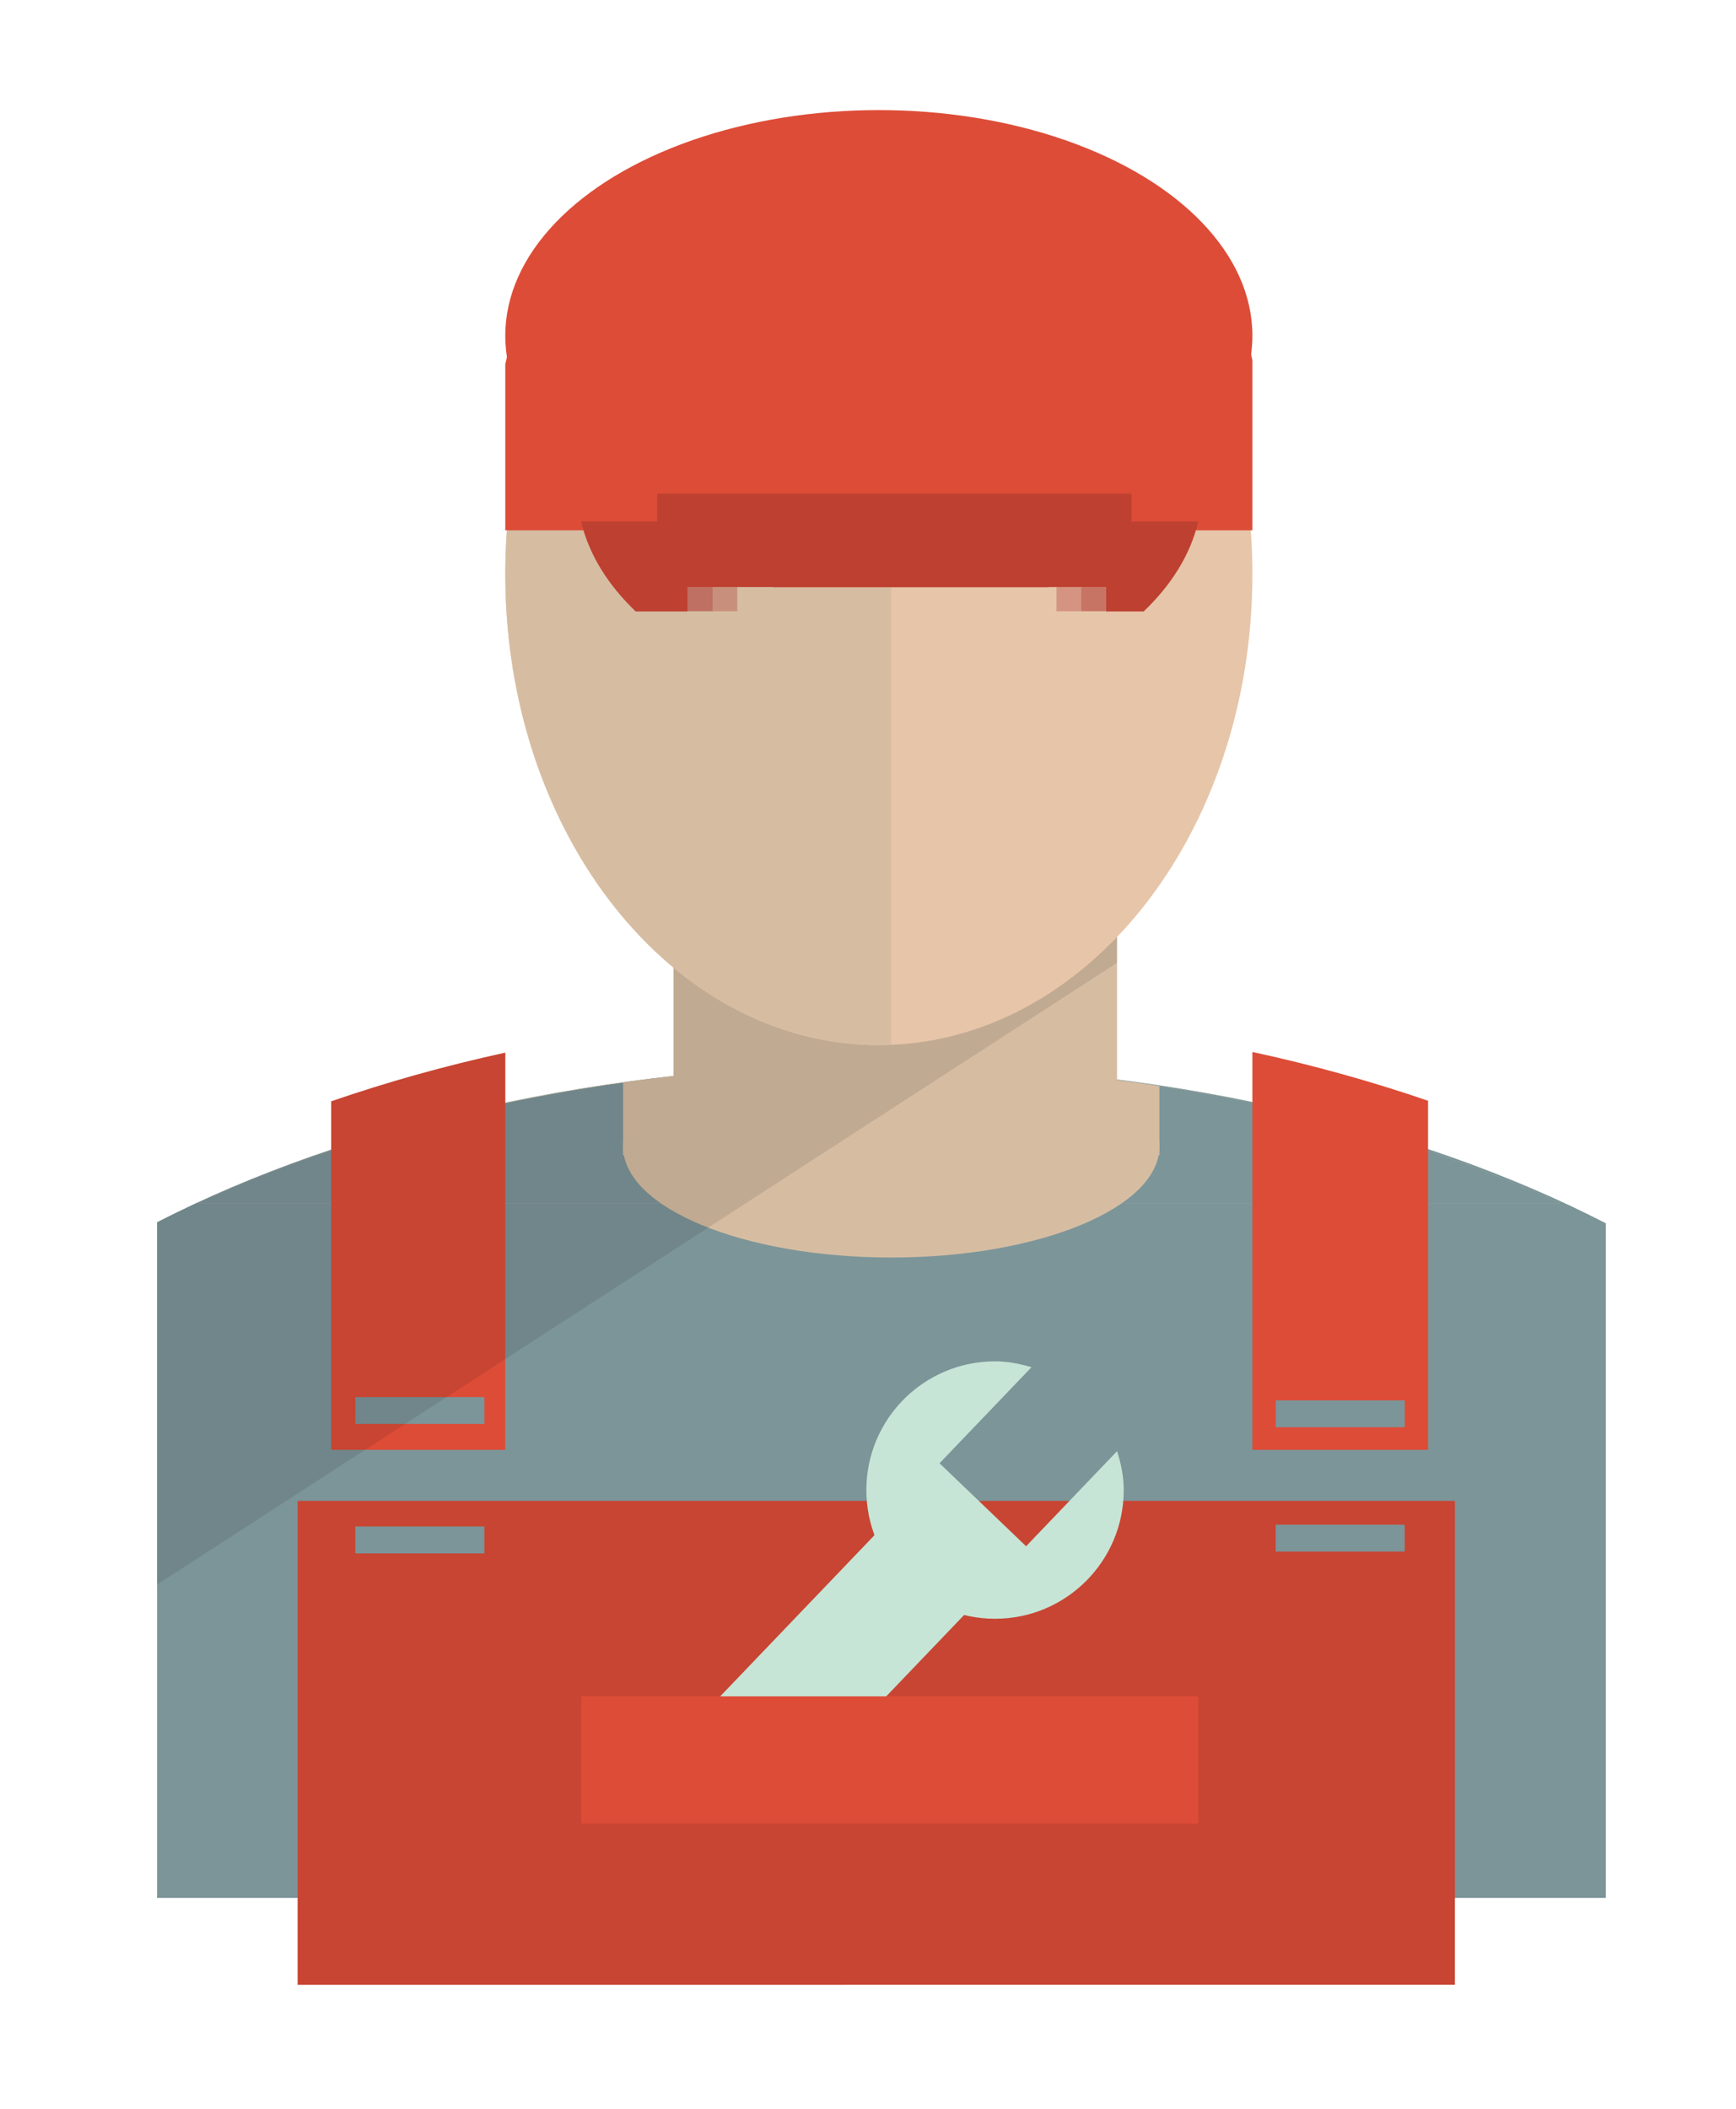 <?xml version="1.0" encoding="utf-8"?>
<!-- Generator: Adobe Illustrator 16.0.0, SVG Export Plug-In . SVG Version: 6.00 Build 0)  -->
<!DOCTYPE svg PUBLIC "-//W3C//DTD SVG 1.1//EN" "http://www.w3.org/Graphics/SVG/1.1/DTD/svg11.dtd">
<svg version="1.1" id="Layer_1" xmlns="http://www.w3.org/2000/svg" xmlns:xlink="http://www.w3.org/1999/xlink" x="0px" y="0px"
	 width="70px" height="85px" viewBox="0 0 70 85" enable-background="new 0 0 70 85" xml:space="preserve">
<g id="Layer_7">
	<g id="Layer_7_1_">
		<path fill="#7C9599" d="M64.753,76.502V50.434v-1.127c-7.726-3.97-17.989-6.39-29.253-6.39c-11.223,0-21.451,2.403-29.167,6.347
			v1.17v26.068H64.753z"/>
		<path fill="#C84533" d="M58.666,80.002V60.496H12v19.507L58.666,80.002L58.666,80.002z M51.439,61.456h5.203v1.083h-5.203V61.456z
			 M14.328,61.529h5.203v1.084h-5.203V61.529z"/>
		<path fill="#D6BDA2" d="M62.904,48.5c-7.57-3.494-17.103-5.583-27.467-5.583c-10.366,0-19.897,2.089-27.467,5.583H62.904z"/>
		<rect x="12" y="63.87" display="none" fill="#C84533" width="46.667" height="14.466"/>
		<path fill="#C6E5D6" d="M41.375,62.325l-3.491-3.345l3.708-3.871c-0.469-0.139-0.955-0.237-1.469-0.237
			c-2.866,0-5.189,2.323-5.189,5.188s2.323,5.188,5.189,5.188c2.865,0,5.189-2.323,5.189-5.188c0-0.551-0.109-1.069-0.27-1.567
			L41.375,62.325z"/>
		<polygon fill="#C6E5D6" points="32.027,72.246 39.455,64.491 35.964,61.146 25.333,72.246 		"/>
		<rect x="23.432" y="68.375" fill="#DD4C37" width="24.886" height="5.125"/>
		<path fill="#7C9599" d="M46.75,43.773v2.793H25.125v-2.924c-6.349,0.887-12.18,2.561-17.155,4.855h54.934
			C58.189,46.324,52.713,44.693,46.75,43.773z"/>
		<path fill="#DD4C37" d="M13.354,44.391v14.047h7.021V42.429C17.933,42.961,15.588,43.621,13.354,44.391z M19.531,57.395h-5.203
			v-1.082h5.203V57.395z"/>
		<path fill="#DD4C37" d="M50.5,42.402v16.036h7.083V44.369C55.329,43.596,52.963,42.934,50.5,42.402z M56.643,57.529h-5.203v-1.082
			h5.203V57.529z"/>
		<rect x="27.157" y="36.29" fill="#D6BDA2" width="17.885" height="10.276"/>
		<path fill="#D6BDA2" d="M45.375,44.035v1.986h-19.25v-1.679c-0.636,0.57-1,1.202-1,1.87c0,2.471,4.841,4.475,10.813,4.475
			c5.974,0,10.813-2.004,10.813-4.475C46.75,45.422,46.247,44.68,45.375,44.035z"/>
		<path opacity="0.1" fill="#010101" enable-background="new    " d="M27.157,35.663v7.254v0.454
			c-2.336,0.257-4.596,0.631-6.782,1.09v-2.032c-2.442,0.532-4.786,1.192-7.021,1.961v1.948c-2.514,0.843-4.866,1.823-7.021,2.927
			V63.87l38.708-25.059v-3.149L27.157,35.663L27.157,35.663z"/>
		<path fill="#E7C5A9" d="M41.917,6.041V7h-11.75V5.393c-5.715,2.694-9.792,9.617-9.792,17.757c0,10.479,6.744,18.975,15.063,18.975
			S50.5,33.63,50.5,23.15C50.5,15.597,46.988,9.094,41.917,6.041z"/>
		<path fill="#D6BDA2" d="M30.167,7.333v-1.94c-5.715,2.694-9.792,9.617-9.792,17.757c0,10.479,6.744,18.975,15.063,18.975
			c0.169,0,0.333-0.025,0.5-0.032V7.333H30.167z"/>
		<path fill="#DD4C37" d="M50.33,13.069c-0.004-0.023-0.014-0.045-0.016-0.069H20.602c-0.012,0.042-0.029,0.082-0.043,0.124
			c0.009,0.523-0.052,1.048-0.185,1.551v6.7H50.5v-6.859C50.381,14.045,50.325,13.557,50.33,13.069z"/>
		<ellipse fill="#DD4C37" cx="35.437" cy="13.531" rx="15.063" ry="9.094"/>
		<rect x="28.724" y="23.663" opacity="0.3" fill="#A82423" enable-background="new    " width="1.005" height="0.974"/>
		<rect x="27.724" y="23.663" opacity="0.5" fill="#A82423" enable-background="new    " width="1.005" height="0.974"/>
		<rect x="42.6" y="23.663" opacity="0.3" fill="#A82423" enable-background="new    " width="1.004" height="0.974"/>
		<rect x="43.6" y="23.663" opacity="0.5" fill="#A82423" enable-background="new    " width="1.004" height="0.974"/>
		<path fill="#BE4030" d="M45.625,21.021v-1.125H26.5v1.125h-3.068c0.314,1.34,1.093,2.567,2.201,3.625h2.091v-0.983h3.463v0.008
			h11.094v-0.008h2.322v0.983h1.513c1.108-1.058,1.887-2.285,2.2-3.625H45.625z"/>
	</g>
</g>
</svg>
